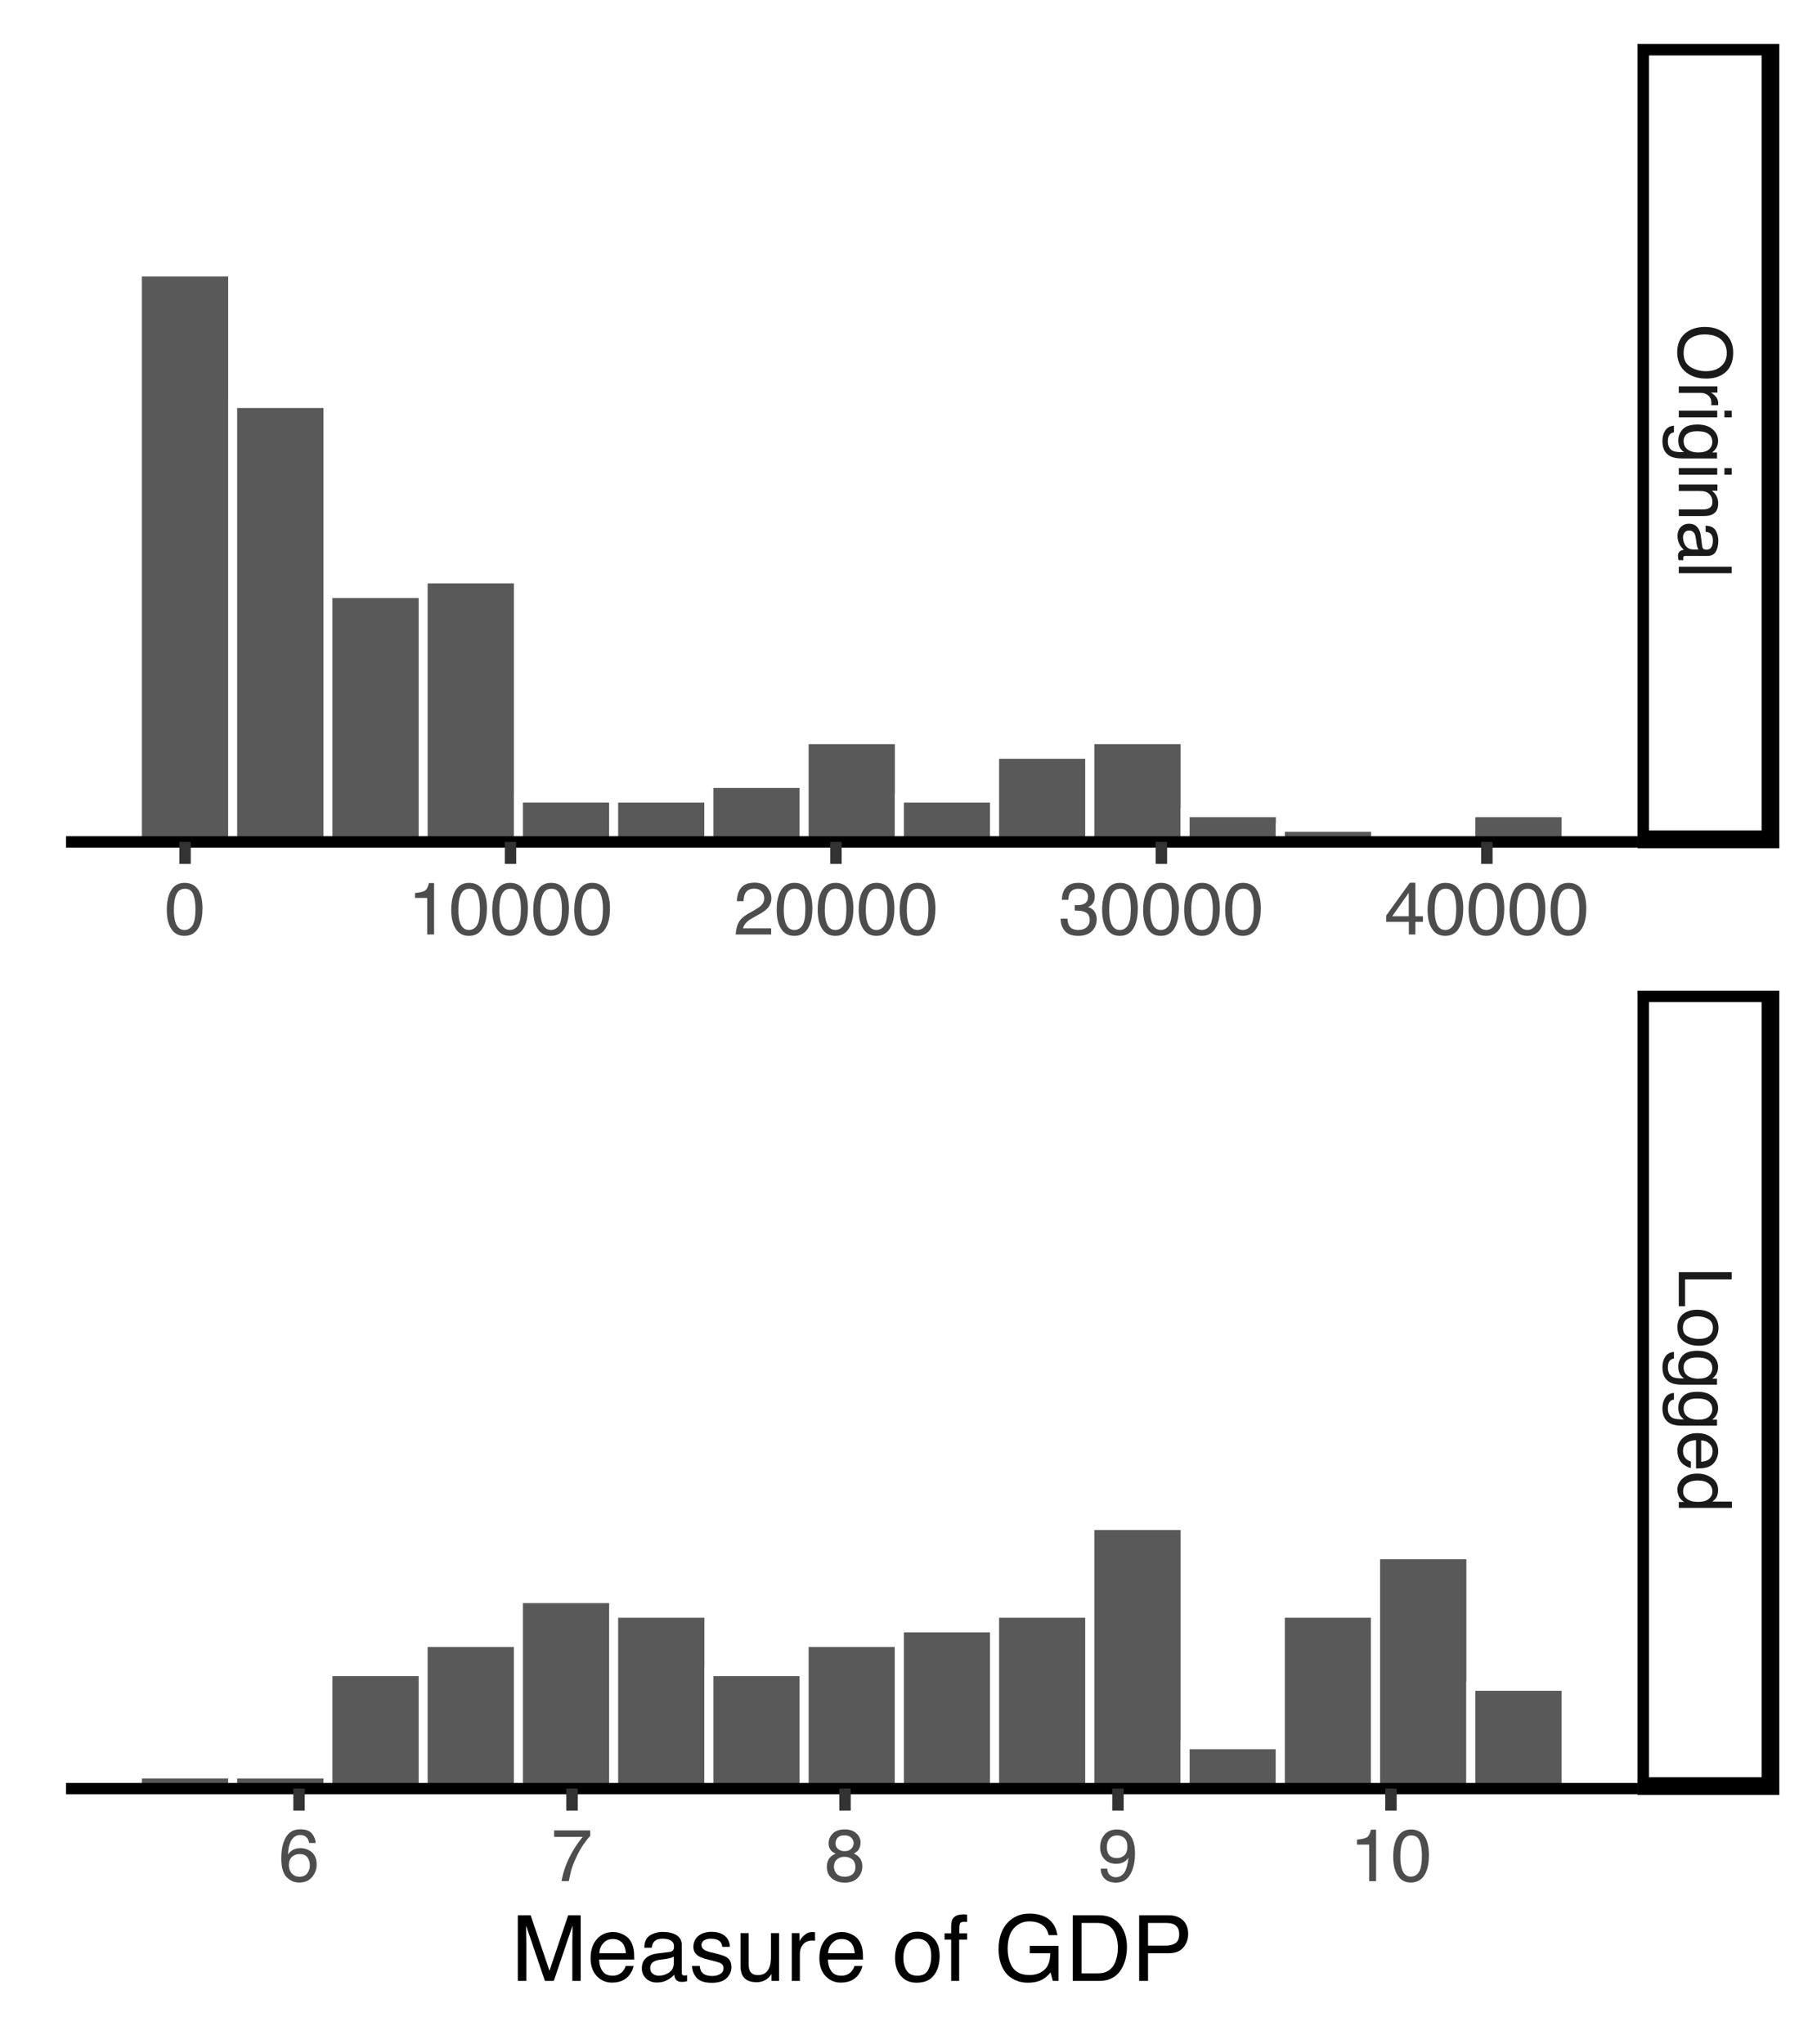 <?xml version="1.0" encoding="UTF-8"?>
<svg xmlns="http://www.w3.org/2000/svg" xmlns:xlink="http://www.w3.org/1999/xlink" width="288pt" height="324pt" viewBox="0 0 288 324" version="1.1">
<defs>
<g>
<symbol overflow="visible" id="glyph0-0">
<path style="stroke:none;" d="M 0 0.375 L 8.391 0.375 L 8.391 7.047 L 0 7.047 Z M 1.047 5.984 L 7.344 5.984 L 7.344 1.422 L 1.047 1.422 Z M 1.047 5.984 "/>
</symbol>
<symbol overflow="visible" id="glyph0-1">
<path style="stroke:none;" d="M 8.625 4.516 C 8.625 5.992 8.145 7.094 7.188 7.812 C 6.445 8.363 5.5 8.641 4.344 8.641 C 3.094 8.641 2.051 8.32 1.219 7.688 C 0.238 6.938 -0.25 5.867 -0.25 4.484 C -0.25 3.191 0.176 2.18 1.031 1.453 C 1.852 0.785 2.895 0.453 4.156 0.453 C 5.289 0.453 6.258 0.734 7.062 1.297 C 8.102 2.023 8.625 3.098 8.625 4.516 Z M 0.766 4.625 C 0.766 5.625 1.125 6.348 1.844 6.797 C 2.562 7.242 3.391 7.469 4.328 7.469 C 5.316 7.469 6.109 7.207 6.703 6.688 C 7.305 6.176 7.609 5.473 7.609 4.578 C 7.609 3.711 7.312 3.004 6.719 2.453 C 6.125 1.91 5.242 1.641 4.078 1.641 C 3.148 1.641 2.363 1.875 1.719 2.344 C 1.082 2.812 0.766 3.57 0.766 4.625 Z M 8.625 4.547 Z M 8.625 4.547 "/>
</symbol>
<symbol overflow="visible" id="glyph0-2">
<path style="stroke:none;" d="M 6.125 0.781 L 6.125 1.766 L 5.062 1.766 C 5.27 1.836 5.52 2.031 5.812 2.344 C 6.102 2.656 6.25 3.016 6.25 3.422 C 6.25 3.441 6.25 3.473 6.25 3.516 C 6.25 3.566 6.242 3.648 6.234 3.766 L 5.141 3.766 C 5.148 3.703 5.156 3.645 5.156 3.594 C 5.164 3.539 5.172 3.484 5.172 3.422 C 5.172 2.898 5.004 2.5 4.672 2.219 C 4.336 1.945 3.953 1.812 3.516 1.812 L 0 1.812 L 0 0.781 Z M 6.125 0.781 "/>
</symbol>
<symbol overflow="visible" id="glyph0-3">
<path style="stroke:none;" d="M 6.094 0.75 L 6.094 1.797 L 0 1.797 L 0 0.75 Z M 8.391 0.75 L 8.391 1.797 L 7.234 1.797 L 7.234 0.75 Z M 8.391 0.75 "/>
</symbol>
<symbol overflow="visible" id="glyph0-4">
<path style="stroke:none;" d="M 6.234 2.922 C 6.234 3.398 6.113 3.816 5.875 4.172 C 5.738 4.367 5.547 4.566 5.297 4.766 L 6.062 4.766 L 6.062 5.719 L 0.5 5.719 C -0.281 5.719 -0.895 5.602 -1.344 5.375 C -2.176 4.945 -2.594 4.141 -2.594 2.953 C -2.594 2.297 -2.441 1.738 -2.141 1.281 C -1.848 0.832 -1.391 0.582 -0.766 0.531 L -0.766 1.578 C -1.035 1.629 -1.242 1.727 -1.391 1.875 C -1.617 2.113 -1.734 2.484 -1.734 2.984 C -1.734 3.766 -1.457 4.281 -0.906 4.531 C -0.57 4.676 0.008 4.738 0.844 4.719 C 0.539 4.52 0.312 4.273 0.156 3.984 C 0 3.691 -0.078 3.305 -0.078 2.828 C -0.078 2.172 0.156 1.594 0.625 1.094 C 1.102 0.594 1.883 0.344 2.969 0.344 C 3.988 0.344 4.785 0.594 5.359 1.094 C 5.941 1.594 6.234 2.203 6.234 2.922 Z M 3.078 4.766 C 3.836 4.766 4.398 4.609 4.766 4.297 C 5.129 3.984 5.312 3.586 5.312 3.109 C 5.312 2.379 4.973 1.879 4.297 1.609 C 3.941 1.473 3.469 1.406 2.875 1.406 C 2.188 1.406 1.66 1.547 1.297 1.828 C 0.941 2.109 0.766 2.484 0.766 2.953 C 0.766 3.691 1.098 4.211 1.766 4.516 C 2.141 4.68 2.578 4.766 3.078 4.766 Z M 6.266 3.031 Z M 6.266 3.031 "/>
</symbol>
<symbol overflow="visible" id="glyph0-5">
<path style="stroke:none;" d="M 6.125 0.75 L 6.125 1.734 L 5.25 1.734 C 5.602 2.023 5.859 2.332 6.016 2.656 C 6.172 2.977 6.25 3.336 6.25 3.734 C 6.25 4.598 5.945 5.18 5.344 5.484 C 5.008 5.66 4.535 5.75 3.922 5.75 L 0 5.75 L 0 4.703 L 3.859 4.703 C 4.234 4.703 4.535 4.645 4.766 4.531 C 5.141 4.344 5.328 4.008 5.328 3.531 C 5.328 3.289 5.301 3.094 5.25 2.938 C 5.164 2.656 5 2.406 4.75 2.188 C 4.551 2.02 4.344 1.91 4.125 1.859 C 3.914 1.805 3.609 1.781 3.203 1.781 L 0 1.781 L 0 0.75 Z M 6.266 3.172 Z M 6.266 3.172 "/>
</symbol>
<symbol overflow="visible" id="glyph0-6">
<path style="stroke:none;" d="M 1.625 1.547 C 1.332 1.547 1.098 1.648 0.922 1.859 C 0.754 2.078 0.672 2.336 0.672 2.641 C 0.672 3.004 0.754 3.352 0.922 3.688 C 1.203 4.258 1.656 4.547 2.281 4.547 L 3.109 4.547 C 3.035 4.422 2.969 4.258 2.906 4.062 C 2.852 3.863 2.816 3.672 2.797 3.484 L 2.719 2.859 C 2.664 2.484 2.586 2.203 2.484 2.016 C 2.305 1.703 2.02 1.547 1.625 1.547 Z M 3.703 4.031 C 3.734 4.27 3.832 4.43 4 4.516 C 4.094 4.555 4.227 4.578 4.406 4.578 C 4.75 4.578 5 4.453 5.156 4.203 C 5.32 3.953 5.406 3.594 5.406 3.125 C 5.406 2.594 5.258 2.211 4.969 1.984 C 4.801 1.859 4.562 1.781 4.25 1.75 L 4.25 0.781 C 5.008 0.801 5.535 1.047 5.828 1.516 C 6.117 1.984 6.266 2.531 6.266 3.156 C 6.266 3.875 6.129 4.457 5.859 4.906 C 5.586 5.352 5.16 5.578 4.578 5.578 L 1.047 5.578 C 0.941 5.578 0.859 5.598 0.797 5.641 C 0.734 5.68 0.703 5.773 0.703 5.922 C 0.703 5.961 0.703 6.008 0.703 6.062 C 0.711 6.125 0.723 6.188 0.734 6.25 L -0.031 6.25 C -0.07 6.094 -0.098 5.973 -0.109 5.891 C -0.117 5.805 -0.125 5.691 -0.125 5.547 C -0.125 5.191 0 4.938 0.25 4.781 C 0.383 4.695 0.57 4.633 0.812 4.594 C 0.539 4.383 0.301 4.082 0.094 3.688 C -0.102 3.301 -0.203 2.875 -0.203 2.406 C -0.203 1.832 -0.031 1.363 0.312 1 C 0.656 0.645 1.086 0.469 1.609 0.469 C 2.172 0.469 2.609 0.645 2.922 1 C 3.234 1.352 3.426 1.816 3.5 2.391 Z M 6.266 3.188 Z M 6.266 3.188 "/>
</symbol>
<symbol overflow="visible" id="glyph0-7">
<path style="stroke:none;" d="M 8.391 0.781 L 8.391 1.812 L 0 1.812 L 0 0.781 Z M 8.391 0.781 "/>
</symbol>
<symbol overflow="visible" id="glyph0-8">
<path style="stroke:none;" d="M 8.391 0.891 L 8.391 2.031 L 1 2.031 L 1 6.281 L 0 6.281 L 0 0.891 Z M 8.391 0.891 "/>
</symbol>
<symbol overflow="visible" id="glyph0-9">
<path style="stroke:none;" d="M 0.656 3.188 C 0.656 3.863 0.914 4.328 1.438 4.578 C 1.957 4.836 2.531 4.969 3.156 4.969 C 3.727 4.969 4.191 4.875 4.547 4.688 C 5.117 4.395 5.406 3.895 5.406 3.188 C 5.406 2.562 5.16 2.102 4.672 1.812 C 4.191 1.531 3.613 1.391 2.938 1.391 C 2.289 1.391 1.75 1.531 1.312 1.812 C 0.875 2.102 0.656 2.562 0.656 3.188 Z M 6.297 3.219 C 6.297 4.008 6.031 4.676 5.5 5.219 C 4.977 5.77 4.207 6.047 3.188 6.047 C 2.195 6.047 1.379 5.801 0.734 5.312 C 0.098 4.832 -0.219 4.086 -0.219 3.078 C -0.219 2.242 0.062 1.578 0.625 1.078 C 1.195 0.586 1.961 0.344 2.922 0.344 C 3.953 0.344 4.77 0.602 5.375 1.125 C 5.988 1.645 6.297 2.344 6.297 3.219 Z M 6.266 3.188 Z M 6.266 3.188 "/>
</symbol>
<symbol overflow="visible" id="glyph0-10">
<path style="stroke:none;" d="M 6.25 3.297 C 6.25 3.734 6.145 4.156 5.938 4.562 C 5.738 4.969 5.477 5.281 5.156 5.5 C 4.852 5.707 4.492 5.844 4.078 5.906 C 3.797 5.969 3.348 6 2.734 6 L 2.734 1.516 C 2.109 1.535 1.609 1.68 1.234 1.953 C 0.859 2.223 0.672 2.648 0.672 3.234 C 0.672 3.766 0.848 4.191 1.203 4.516 C 1.41 4.691 1.648 4.82 1.922 4.906 L 1.922 5.922 C 1.691 5.891 1.438 5.797 1.156 5.641 C 0.883 5.492 0.66 5.328 0.484 5.141 C 0.18 4.828 -0.02 4.441 -0.125 3.984 C -0.188 3.734 -0.219 3.453 -0.219 3.141 C -0.219 2.379 0.055 1.734 0.609 1.203 C 1.172 0.672 1.945 0.406 2.938 0.406 C 3.926 0.406 4.723 0.672 5.328 1.203 C 5.941 1.742 6.25 2.441 6.25 3.297 Z M 3.547 4.938 C 3.992 4.895 4.352 4.801 4.625 4.656 C 5.113 4.375 5.359 3.898 5.359 3.234 C 5.359 2.766 5.188 2.367 4.844 2.047 C 4.508 1.734 4.078 1.566 3.547 1.547 Z M 6.266 3.203 Z M 6.266 3.203 "/>
</symbol>
<symbol overflow="visible" id="glyph0-11">
<path style="stroke:none;" d="M 2.984 1.406 C 2.328 1.406 1.781 1.539 1.344 1.812 C 0.906 2.094 0.688 2.539 0.688 3.156 C 0.688 3.633 0.891 4.023 1.297 4.328 C 1.703 4.641 2.289 4.797 3.062 4.797 C 3.832 4.797 4.398 4.633 4.766 4.312 C 5.141 4 5.328 3.613 5.328 3.156 C 5.328 2.633 5.129 2.211 4.734 1.891 C 4.336 1.566 3.754 1.406 2.984 1.406 Z M 6.234 2.953 C 6.234 3.422 6.133 3.812 5.938 4.125 C 5.82 4.312 5.617 4.52 5.328 4.75 L 8.422 4.75 L 8.422 5.75 L 0 5.75 L 0 4.812 L 0.844 4.812 C 0.469 4.57 0.195 4.285 0.031 3.953 C -0.133 3.629 -0.219 3.258 -0.219 2.844 C -0.219 2.156 0.066 1.562 0.641 1.062 C 1.211 0.562 1.977 0.312 2.938 0.312 C 3.82 0.312 4.594 0.539 5.25 1 C 5.906 1.457 6.234 2.109 6.234 2.953 Z M 6.234 2.953 "/>
</symbol>
<symbol overflow="visible" id="glyph1-0">
<path style="stroke:none;" d="M 0.375 0 L 0.375 -8.391 L 7.047 -8.391 L 7.047 0 Z M 5.984 -1.047 L 5.984 -7.344 L 1.422 -7.344 L 1.422 -1.047 Z M 5.984 -1.047 "/>
</symbol>
<symbol overflow="visible" id="glyph1-1">
<path style="stroke:none;" d="M 3.422 -8.219 C 4.336 -8.219 4.973 -7.977 5.328 -7.5 C 5.691 -7.031 5.875 -6.547 5.875 -6.047 L 4.859 -6.047 C 4.797 -6.367 4.695 -6.617 4.562 -6.797 C 4.312 -7.141 3.938 -7.312 3.438 -7.312 C 2.863 -7.312 2.406 -7.047 2.062 -6.516 C 1.727 -5.984 1.539 -5.223 1.5 -4.234 C 1.738 -4.578 2.035 -4.836 2.391 -5.016 C 2.723 -5.16 3.086 -5.234 3.484 -5.234 C 4.172 -5.234 4.77 -5.016 5.281 -4.578 C 5.789 -4.141 6.047 -3.488 6.047 -2.625 C 6.047 -1.883 5.801 -1.223 5.312 -0.641 C 4.832 -0.066 4.145 0.219 3.25 0.219 C 2.488 0.219 1.828 -0.07 1.266 -0.656 C 0.711 -1.238 0.438 -2.219 0.438 -3.594 C 0.438 -4.613 0.562 -5.477 0.812 -6.188 C 1.289 -7.539 2.16 -8.219 3.422 -8.219 Z M 3.344 -0.703 C 3.883 -0.703 4.289 -0.883 4.562 -1.25 C 4.832 -1.613 4.969 -2.039 4.969 -2.531 C 4.969 -2.957 4.848 -3.359 4.609 -3.734 C 4.367 -4.109 3.93 -4.297 3.297 -4.297 C 2.859 -4.297 2.473 -4.148 2.141 -3.859 C 1.805 -3.566 1.641 -3.125 1.641 -2.531 C 1.641 -2.02 1.789 -1.586 2.094 -1.234 C 2.395 -0.879 2.812 -0.703 3.344 -0.703 Z M 3.344 -0.703 "/>
</symbol>
<symbol overflow="visible" id="glyph1-2">
<path style="stroke:none;" d="M 6.125 -8.047 L 6.125 -7.156 C 5.852 -6.895 5.5 -6.445 5.062 -5.812 C 4.633 -5.188 4.254 -4.504 3.922 -3.766 C 3.586 -3.055 3.332 -2.41 3.156 -1.828 C 3.051 -1.441 2.91 -0.832 2.734 0 L 1.594 0 C 1.852 -1.562 2.426 -3.113 3.312 -4.656 C 3.832 -5.562 4.379 -6.348 4.953 -7.016 L 0.422 -7.016 L 0.422 -8.047 Z M 6.125 -8.047 "/>
</symbol>
<symbol overflow="visible" id="glyph1-3">
<path style="stroke:none;" d="M 3.188 -4.75 C 3.633 -4.75 3.984 -4.875 4.234 -5.125 C 4.492 -5.383 4.625 -5.691 4.625 -6.047 C 4.625 -6.348 4.5 -6.625 4.25 -6.875 C 4.008 -7.133 3.645 -7.266 3.156 -7.266 C 2.656 -7.266 2.297 -7.133 2.078 -6.875 C 1.859 -6.625 1.75 -6.328 1.75 -5.984 C 1.75 -5.598 1.891 -5.297 2.172 -5.078 C 2.453 -4.859 2.789 -4.75 3.188 -4.75 Z M 3.25 -0.703 C 3.719 -0.703 4.109 -0.828 4.422 -1.078 C 4.742 -1.336 4.906 -1.723 4.906 -2.234 C 4.906 -2.766 4.742 -3.164 4.422 -3.438 C 4.098 -3.719 3.68 -3.859 3.172 -3.859 C 2.68 -3.859 2.281 -3.719 1.969 -3.438 C 1.656 -3.156 1.5 -2.77 1.5 -2.281 C 1.5 -1.852 1.641 -1.484 1.922 -1.172 C 2.211 -0.859 2.656 -0.703 3.25 -0.703 Z M 1.781 -4.359 C 1.5 -4.484 1.273 -4.625 1.109 -4.781 C 0.805 -5.094 0.656 -5.492 0.656 -5.984 C 0.656 -6.586 0.875 -7.109 1.312 -7.547 C 1.758 -7.984 2.391 -8.203 3.203 -8.203 C 3.992 -8.203 4.609 -7.992 5.047 -7.578 C 5.492 -7.172 5.719 -6.691 5.719 -6.141 C 5.719 -5.629 5.586 -5.211 5.328 -4.891 C 5.18 -4.711 4.957 -4.539 4.656 -4.375 C 5 -4.219 5.266 -4.035 5.453 -3.828 C 5.816 -3.453 6 -2.957 6 -2.344 C 6 -1.625 5.754 -1.016 5.266 -0.516 C 4.785 -0.016 4.102 0.234 3.219 0.234 C 2.426 0.234 1.754 0.02 1.203 -0.406 C 0.648 -0.844 0.375 -1.473 0.375 -2.297 C 0.375 -2.773 0.488 -3.191 0.719 -3.547 C 0.957 -3.898 1.312 -4.172 1.781 -4.359 Z M 1.781 -4.359 "/>
</symbol>
<symbol overflow="visible" id="glyph1-4">
<path style="stroke:none;" d="M 1.547 -1.984 C 1.578 -1.41 1.801 -1.016 2.219 -0.797 C 2.426 -0.68 2.66 -0.625 2.922 -0.625 C 3.41 -0.625 3.828 -0.828 4.172 -1.234 C 4.523 -1.648 4.773 -2.484 4.922 -3.734 C 4.691 -3.367 4.406 -3.113 4.062 -2.969 C 3.727 -2.82 3.367 -2.75 2.984 -2.75 C 2.191 -2.75 1.566 -2.992 1.109 -3.484 C 0.648 -3.984 0.422 -4.617 0.422 -5.391 C 0.422 -6.129 0.645 -6.781 1.094 -7.344 C 1.551 -7.906 2.223 -8.188 3.109 -8.188 C 4.297 -8.188 5.117 -7.648 5.578 -6.578 C 5.828 -5.992 5.953 -5.254 5.953 -4.359 C 5.953 -3.359 5.801 -2.473 5.5 -1.703 C 5 -0.41 4.148 0.234 2.953 0.234 C 2.16 0.234 1.555 0.023 1.141 -0.391 C 0.723 -0.816 0.516 -1.348 0.516 -1.984 Z M 3.109 -3.656 C 3.516 -3.656 3.883 -3.789 4.219 -4.062 C 4.562 -4.332 4.734 -4.801 4.734 -5.469 C 4.734 -6.07 4.582 -6.52 4.281 -6.812 C 3.977 -7.102 3.594 -7.25 3.125 -7.25 C 2.625 -7.25 2.223 -7.082 1.922 -6.75 C 1.629 -6.414 1.484 -5.969 1.484 -5.406 C 1.484 -4.863 1.613 -4.438 1.875 -4.125 C 2.133 -3.812 2.547 -3.656 3.109 -3.656 Z M 3.109 -3.656 "/>
</symbol>
<symbol overflow="visible" id="glyph1-5">
<path style="stroke:none;" d="M 1.125 -5.797 L 1.125 -6.578 C 1.863 -6.648 2.379 -6.77 2.672 -6.938 C 2.961 -7.113 3.18 -7.52 3.328 -8.156 L 4.141 -8.156 L 4.141 0 L 3.047 0 L 3.047 -5.797 Z M 1.125 -5.797 "/>
</symbol>
<symbol overflow="visible" id="glyph1-6">
<path style="stroke:none;" d="M 3.172 -8.188 C 4.223 -8.188 4.988 -7.75 5.469 -6.875 C 5.832 -6.195 6.016 -5.273 6.016 -4.109 C 6.016 -2.992 5.848 -2.07 5.516 -1.344 C 5.035 -0.301 4.25 0.219 3.156 0.219 C 2.176 0.219 1.445 -0.207 0.969 -1.062 C 0.562 -1.77 0.359 -2.723 0.359 -3.922 C 0.359 -4.848 0.477 -5.645 0.719 -6.312 C 1.176 -7.562 1.992 -8.188 3.172 -8.188 Z M 3.156 -0.719 C 3.688 -0.719 4.109 -0.953 4.422 -1.422 C 4.742 -1.891 4.906 -2.77 4.906 -4.062 C 4.906 -4.988 4.789 -5.75 4.562 -6.344 C 4.332 -6.945 3.891 -7.25 3.234 -7.25 C 2.617 -7.25 2.172 -6.961 1.891 -6.391 C 1.617 -5.828 1.484 -4.992 1.484 -3.891 C 1.484 -3.055 1.57 -2.383 1.75 -1.875 C 2.02 -1.102 2.488 -0.719 3.156 -0.719 Z M 3.156 -0.719 "/>
</symbol>
<symbol overflow="visible" id="glyph1-7">
<path style="stroke:none;" d="M 0.359 0 C 0.398 -0.707 0.547 -1.32 0.797 -1.844 C 1.055 -2.363 1.551 -2.836 2.281 -3.266 L 3.391 -3.891 C 3.879 -4.18 4.223 -4.426 4.422 -4.625 C 4.734 -4.945 4.891 -5.312 4.891 -5.719 C 4.891 -6.188 4.742 -6.562 4.453 -6.844 C 4.172 -7.125 3.789 -7.266 3.312 -7.266 C 2.602 -7.266 2.113 -7 1.844 -6.469 C 1.707 -6.188 1.629 -5.789 1.609 -5.281 L 0.562 -5.281 C 0.57 -5.988 0.703 -6.566 0.953 -7.016 C 1.398 -7.816 2.188 -8.219 3.312 -8.219 C 4.25 -8.219 4.93 -7.961 5.359 -7.453 C 5.797 -6.941 6.016 -6.379 6.016 -5.766 C 6.016 -5.109 5.785 -4.547 5.328 -4.078 C 5.066 -3.805 4.586 -3.477 3.891 -3.094 L 3.109 -2.656 C 2.734 -2.457 2.441 -2.266 2.234 -2.078 C 1.848 -1.742 1.609 -1.375 1.516 -0.969 L 5.984 -0.969 L 5.984 0 Z M 0.359 0 "/>
</symbol>
<symbol overflow="visible" id="glyph1-8">
<path style="stroke:none;" d="M 3.047 0.219 C 2.078 0.219 1.375 -0.047 0.938 -0.578 C 0.5 -1.109 0.281 -1.754 0.281 -2.516 L 1.359 -2.516 C 1.398 -1.984 1.5 -1.598 1.656 -1.359 C 1.914 -0.93 2.395 -0.719 3.094 -0.719 C 3.633 -0.719 4.066 -0.859 4.391 -1.141 C 4.723 -1.43 4.891 -1.805 4.891 -2.266 C 4.891 -2.828 4.719 -3.219 4.375 -3.438 C 4.031 -3.664 3.551 -3.781 2.938 -3.781 C 2.863 -3.781 2.789 -3.781 2.719 -3.781 C 2.656 -3.781 2.586 -3.781 2.516 -3.781 L 2.516 -4.688 C 2.617 -4.676 2.707 -4.664 2.781 -4.656 C 2.852 -4.656 2.93 -4.656 3.016 -4.656 C 3.398 -4.656 3.719 -4.719 3.969 -4.844 C 4.406 -5.051 4.625 -5.43 4.625 -5.984 C 4.625 -6.391 4.477 -6.703 4.188 -6.922 C 3.895 -7.141 3.555 -7.25 3.172 -7.25 C 2.484 -7.25 2.008 -7.023 1.75 -6.578 C 1.602 -6.316 1.52 -5.957 1.5 -5.5 L 0.484 -5.5 C 0.484 -6.102 0.602 -6.617 0.844 -7.047 C 1.27 -7.805 2.008 -8.188 3.062 -8.188 C 3.895 -8.188 4.539 -8 5 -7.625 C 5.457 -7.258 5.688 -6.723 5.688 -6.016 C 5.688 -5.516 5.551 -5.109 5.281 -4.797 C 5.113 -4.609 4.895 -4.457 4.625 -4.344 C 5.062 -4.227 5.398 -4 5.641 -3.656 C 5.879 -3.32 6 -2.91 6 -2.422 C 6 -1.641 5.738 -1.004 5.219 -0.516 C 4.707 -0.023 3.984 0.219 3.047 0.219 Z M 3.047 0.219 "/>
</symbol>
<symbol overflow="visible" id="glyph1-9">
<path style="stroke:none;" d="M 3.875 -2.891 L 3.875 -6.609 L 1.25 -2.891 Z M 3.891 0 L 3.891 -2 L 0.297 -2 L 0.297 -3 L 4.047 -8.203 L 4.922 -8.203 L 4.922 -2.891 L 6.125 -2.891 L 6.125 -2 L 4.922 -2 L 4.922 0 Z M 3.891 0 "/>
</symbol>
<symbol overflow="visible" id="glyph2-0">
<path style="stroke:none;" d="M 0.469 0 L 0.469 -10.406 L 8.719 -10.406 L 8.719 0 Z M 7.422 -1.297 L 7.422 -9.094 L 1.766 -9.094 L 1.766 -1.297 Z M 7.422 -1.297 "/>
</symbol>
<symbol overflow="visible" id="glyph2-1">
<path style="stroke:none;" d="M 1.062 -10.406 L 3.094 -10.406 L 6.078 -1.609 L 9.047 -10.406 L 11.031 -10.406 L 11.031 0 L 9.703 0 L 9.703 -6.141 C 9.703 -6.348 9.707 -6.695 9.719 -7.188 C 9.727 -7.688 9.734 -8.211 9.734 -8.766 L 6.766 0 L 5.359 0 L 2.375 -8.766 L 2.375 -8.453 C 2.375 -8.203 2.379 -7.812 2.391 -7.281 C 2.41 -6.758 2.422 -6.379 2.422 -6.141 L 2.422 0 L 1.062 0 Z M 1.062 -10.406 "/>
</symbol>
<symbol overflow="visible" id="glyph2-2">
<path style="stroke:none;" d="M 4.094 -7.75 C 4.633 -7.75 5.156 -7.625 5.656 -7.375 C 6.164 -7.125 6.551 -6.797 6.812 -6.391 C 7.062 -6.004 7.234 -5.562 7.328 -5.062 C 7.398 -4.707 7.438 -4.148 7.438 -3.391 L 1.875 -3.391 C 1.895 -2.617 2.078 -2 2.422 -1.531 C 2.766 -1.062 3.289 -0.828 4 -0.828 C 4.664 -0.828 5.195 -1.051 5.594 -1.5 C 5.82 -1.75 5.984 -2.039 6.078 -2.375 L 7.328 -2.375 C 7.297 -2.102 7.188 -1.797 7 -1.453 C 6.812 -1.109 6.602 -0.828 6.375 -0.609 C 5.988 -0.234 5.508 0.02 4.938 0.156 C 4.625 0.227 4.273 0.266 3.891 0.266 C 2.953 0.266 2.156 -0.078 1.5 -0.766 C 0.844 -1.453 0.516 -2.41 0.516 -3.641 C 0.516 -4.859 0.844 -5.848 1.5 -6.609 C 2.164 -7.367 3.031 -7.75 4.094 -7.75 Z M 6.125 -4.391 C 6.07 -4.941 5.953 -5.383 5.766 -5.719 C 5.41 -6.332 4.828 -6.641 4.016 -6.641 C 3.43 -6.641 2.941 -6.426 2.547 -6 C 2.148 -5.582 1.938 -5.047 1.906 -4.391 Z M 3.969 -7.766 Z M 3.969 -7.766 "/>
</symbol>
<symbol overflow="visible" id="glyph2-3">
<path style="stroke:none;" d="M 1.906 -2.016 C 1.906 -1.648 2.039 -1.359 2.312 -1.141 C 2.582 -0.93 2.898 -0.828 3.266 -0.828 C 3.711 -0.828 4.148 -0.93 4.578 -1.141 C 5.285 -1.484 5.641 -2.047 5.641 -2.828 L 5.641 -3.859 C 5.484 -3.754 5.281 -3.672 5.031 -3.609 C 4.789 -3.547 4.551 -3.5 4.312 -3.469 L 3.547 -3.375 C 3.078 -3.312 2.727 -3.211 2.5 -3.078 C 2.102 -2.859 1.906 -2.504 1.906 -2.016 Z M 5 -4.594 C 5.289 -4.633 5.488 -4.758 5.594 -4.969 C 5.645 -5.082 5.672 -5.242 5.672 -5.453 C 5.672 -5.891 5.516 -6.203 5.203 -6.391 C 4.898 -6.586 4.457 -6.688 3.875 -6.688 C 3.207 -6.688 2.738 -6.508 2.469 -6.156 C 2.312 -5.957 2.207 -5.66 2.156 -5.266 L 0.969 -5.266 C 0.988 -6.203 1.289 -6.852 1.875 -7.219 C 2.457 -7.582 3.133 -7.766 3.906 -7.766 C 4.801 -7.766 5.523 -7.594 6.078 -7.25 C 6.629 -6.914 6.906 -6.391 6.906 -5.672 L 6.906 -1.297 C 6.906 -1.172 6.93 -1.066 6.984 -0.984 C 7.047 -0.898 7.16 -0.859 7.328 -0.859 C 7.391 -0.859 7.453 -0.863 7.516 -0.875 C 7.586 -0.883 7.664 -0.895 7.75 -0.906 L 7.75 0.031 C 7.551 0.094 7.398 0.129 7.297 0.141 C 7.191 0.148 7.051 0.156 6.875 0.156 C 6.438 0.156 6.117 0.004 5.922 -0.297 C 5.816 -0.461 5.742 -0.695 5.703 -1 C 5.441 -0.664 5.066 -0.375 4.578 -0.125 C 4.098 0.125 3.562 0.25 2.969 0.25 C 2.27 0.25 1.695 0.035 1.25 -0.391 C 0.801 -0.816 0.578 -1.348 0.578 -1.984 C 0.578 -2.691 0.797 -3.238 1.234 -3.625 C 1.672 -4.008 2.25 -4.25 2.969 -4.344 Z M 3.938 -7.766 Z M 3.938 -7.766 "/>
</symbol>
<symbol overflow="visible" id="glyph2-4">
<path style="stroke:none;" d="M 1.688 -2.375 C 1.727 -1.945 1.836 -1.625 2.016 -1.406 C 2.336 -0.988 2.895 -0.781 3.688 -0.781 C 4.156 -0.781 4.566 -0.883 4.922 -1.094 C 5.285 -1.301 5.469 -1.617 5.469 -2.047 C 5.469 -2.367 5.32 -2.617 5.031 -2.797 C 4.852 -2.898 4.488 -3.02 3.938 -3.156 L 2.938 -3.406 C 2.289 -3.562 1.812 -3.738 1.5 -3.938 C 0.957 -4.281 0.688 -4.758 0.688 -5.375 C 0.688 -6.094 0.941 -6.672 1.453 -7.109 C 1.973 -7.555 2.672 -7.781 3.547 -7.781 C 4.68 -7.781 5.504 -7.445 6.016 -6.781 C 6.328 -6.352 6.477 -5.895 6.469 -5.406 L 5.266 -5.406 C 5.242 -5.688 5.145 -5.945 4.969 -6.188 C 4.676 -6.52 4.164 -6.688 3.438 -6.688 C 2.957 -6.688 2.594 -6.594 2.344 -6.406 C 2.094 -6.227 1.969 -5.988 1.969 -5.688 C 1.969 -5.352 2.133 -5.086 2.469 -4.891 C 2.656 -4.773 2.93 -4.672 3.297 -4.578 L 4.141 -4.375 C 5.055 -4.156 5.672 -3.941 5.984 -3.734 C 6.473 -3.41 6.719 -2.895 6.719 -2.188 C 6.719 -1.52 6.461 -0.938 5.953 -0.438 C 5.441 0.051 4.664 0.297 3.625 0.297 C 2.488 0.297 1.688 0.039 1.219 -0.469 C 0.75 -0.988 0.5 -1.625 0.469 -2.375 Z M 3.578 -7.766 Z M 3.578 -7.766 "/>
</symbol>
<symbol overflow="visible" id="glyph2-5">
<path style="stroke:none;" d="M 2.203 -7.578 L 2.203 -2.547 C 2.203 -2.16 2.266 -1.844 2.391 -1.594 C 2.617 -1.145 3.039 -0.922 3.656 -0.922 C 4.539 -0.922 5.145 -1.316 5.469 -2.109 C 5.645 -2.535 5.734 -3.117 5.734 -3.859 L 5.734 -7.578 L 7.016 -7.578 L 7.016 0 L 5.812 0 L 5.812 -1.125 C 5.656 -0.832 5.453 -0.586 5.203 -0.391 C 4.711 0.004 4.125 0.203 3.438 0.203 C 2.352 0.203 1.613 -0.156 1.219 -0.875 C 1.008 -1.258 0.906 -1.773 0.906 -2.422 L 0.906 -7.578 Z M 3.953 -7.766 Z M 3.953 -7.766 "/>
</symbol>
<symbol overflow="visible" id="glyph2-6">
<path style="stroke:none;" d="M 0.969 -7.578 L 2.188 -7.578 L 2.188 -6.266 C 2.281 -6.523 2.52 -6.836 2.906 -7.203 C 3.289 -7.566 3.738 -7.75 4.25 -7.75 C 4.27 -7.75 4.305 -7.742 4.359 -7.734 C 4.422 -7.734 4.52 -7.727 4.656 -7.719 L 4.656 -6.375 C 4.582 -6.383 4.516 -6.391 4.453 -6.391 C 4.391 -6.398 4.316 -6.406 4.234 -6.406 C 3.598 -6.406 3.109 -6.195 2.766 -5.781 C 2.422 -5.375 2.25 -4.898 2.25 -4.359 L 2.25 0 L 0.969 0 Z M 0.969 -7.578 "/>
</symbol>
<symbol overflow="visible" id="glyph2-7">
<path style="stroke:none;" d=""/>
</symbol>
<symbol overflow="visible" id="glyph2-8">
<path style="stroke:none;" d="M 3.938 -0.828 C 4.789 -0.828 5.375 -1.145 5.688 -1.781 C 6 -2.414 6.156 -3.129 6.156 -3.922 C 6.156 -4.629 6.039 -5.203 5.812 -5.641 C 5.457 -6.336 4.836 -6.688 3.953 -6.688 C 3.18 -6.688 2.617 -6.391 2.266 -5.797 C 1.91 -5.203 1.734 -4.484 1.734 -3.641 C 1.734 -2.836 1.91 -2.164 2.266 -1.625 C 2.617 -1.094 3.176 -0.828 3.938 -0.828 Z M 4 -7.797 C 4.969 -7.797 5.789 -7.469 6.469 -6.812 C 7.145 -6.164 7.484 -5.211 7.484 -3.953 C 7.484 -2.723 7.188 -1.707 6.594 -0.906 C 6 -0.113 5.078 0.281 3.828 0.281 C 2.785 0.281 1.957 -0.07 1.344 -0.781 C 0.727 -1.488 0.422 -2.438 0.422 -3.625 C 0.422 -4.895 0.742 -5.906 1.391 -6.656 C 2.035 -7.414 2.906 -7.797 4 -7.797 Z M 3.953 -7.766 Z M 3.953 -7.766 "/>
</symbol>
<symbol overflow="visible" id="glyph2-9">
<path style="stroke:none;" d="M 1.25 -8.734 C 1.27 -9.266 1.363 -9.648 1.531 -9.891 C 1.82 -10.328 2.395 -10.547 3.25 -10.547 C 3.332 -10.547 3.414 -10.539 3.5 -10.531 C 3.582 -10.531 3.676 -10.523 3.781 -10.516 L 3.781 -9.359 C 3.656 -9.367 3.562 -9.375 3.5 -9.375 C 3.438 -9.375 3.379 -9.375 3.328 -9.375 C 2.941 -9.375 2.711 -9.273 2.641 -9.078 C 2.566 -8.879 2.531 -8.367 2.531 -7.547 L 3.781 -7.547 L 3.781 -6.547 L 2.516 -6.547 L 2.516 0 L 1.25 0 L 1.25 -6.547 L 0.203 -6.547 L 0.203 -7.547 L 1.25 -7.547 Z M 1.25 -8.734 "/>
</symbol>
<symbol overflow="visible" id="glyph2-10">
<path style="stroke:none;" d="M 5.594 -10.672 C 6.57 -10.672 7.422 -10.484 8.141 -10.109 C 9.172 -9.566 9.801 -8.613 10.031 -7.25 L 8.641 -7.25 C 8.473 -8.008 8.117 -8.562 7.578 -8.906 C 7.047 -9.258 6.375 -9.438 5.562 -9.438 C 4.602 -9.438 3.789 -9.07 3.125 -8.344 C 2.469 -7.625 2.141 -6.551 2.141 -5.125 C 2.141 -3.883 2.41 -2.875 2.953 -2.094 C 3.504 -1.32 4.391 -0.938 5.609 -0.938 C 6.555 -0.938 7.336 -1.207 7.953 -1.75 C 8.566 -2.289 8.879 -3.172 8.891 -4.391 L 5.641 -4.391 L 5.641 -5.562 L 10.203 -5.562 L 10.203 0 L 9.297 0 L 8.953 -1.344 C 8.473 -0.812 8.051 -0.445 7.688 -0.25 C 7.07 0.102 6.285 0.281 5.328 0.281 C 4.098 0.281 3.039 -0.117 2.156 -0.922 C 1.188 -1.922 0.703 -3.297 0.703 -5.047 C 0.703 -6.785 1.172 -8.172 2.109 -9.203 C 3.016 -10.18 4.176 -10.672 5.594 -10.672 Z M 5.359 -10.688 Z M 5.359 -10.688 "/>
</symbol>
<symbol overflow="visible" id="glyph2-11">
<path style="stroke:none;" d="M 5.094 -1.203 C 5.57 -1.203 5.961 -1.254 6.266 -1.359 C 6.816 -1.535 7.27 -1.891 7.625 -2.422 C 7.895 -2.836 8.094 -3.375 8.219 -4.031 C 8.289 -4.414 8.328 -4.781 8.328 -5.125 C 8.328 -6.406 8.07 -7.398 7.562 -8.109 C 7.051 -8.828 6.223 -9.188 5.078 -9.188 L 2.578 -9.188 L 2.578 -1.203 Z M 1.172 -10.406 L 5.375 -10.406 C 6.812 -10.406 7.922 -9.895 8.703 -8.875 C 9.41 -7.957 9.766 -6.785 9.766 -5.359 C 9.766 -4.254 9.555 -3.254 9.141 -2.359 C 8.41 -0.785 7.148 0 5.359 0 L 1.172 0 Z M 1.172 -10.406 "/>
</symbol>
<symbol overflow="visible" id="glyph2-12">
<path style="stroke:none;" d="M 1.234 -10.406 L 5.922 -10.406 C 6.848 -10.406 7.594 -10.145 8.156 -9.625 C 8.719 -9.102 9 -8.367 9 -7.422 C 9 -6.609 8.742 -5.898 8.234 -5.297 C 7.734 -4.691 6.961 -4.391 5.922 -4.391 L 2.641 -4.391 L 2.641 0 L 1.234 0 Z M 7.578 -7.406 C 7.578 -8.176 7.297 -8.695 6.734 -8.969 C 6.422 -9.113 5.992 -9.188 5.453 -9.188 L 2.641 -9.188 L 2.641 -5.594 L 5.453 -5.594 C 6.086 -5.594 6.598 -5.723 6.984 -5.984 C 7.379 -6.254 7.578 -6.727 7.578 -7.406 Z M 7.578 -7.406 "/>
</symbol>
</g>
<clipPath id="clip1">
  <path d="M 10.461 6.973 L 260 6.973 L 260 134 L 10.461 134 Z M 10.461 6.973 "/>
</clipPath>
<clipPath id="clip2">
  <path d="M 21 42 L 38 42 L 38 134.434 L 21 134.434 Z M 21 42 "/>
</clipPath>
<clipPath id="clip3">
  <path d="M 36 63 L 53 63 L 53 134.434 L 36 134.434 Z M 36 63 "/>
</clipPath>
<clipPath id="clip4">
  <path d="M 51 93 L 68 93 L 68 134.434 L 51 134.434 Z M 51 93 "/>
</clipPath>
<clipPath id="clip5">
  <path d="M 66 91 L 83 91 L 83 134.434 L 66 134.434 Z M 66 91 "/>
</clipPath>
<clipPath id="clip6">
  <path d="M 81 125 L 98 125 L 98 134.434 L 81 134.434 Z M 81 125 "/>
</clipPath>
<clipPath id="clip7">
  <path d="M 96 125 L 114 125 L 114 134.434 L 96 134.434 Z M 96 125 "/>
</clipPath>
<clipPath id="clip8">
  <path d="M 111 123 L 129 123 L 129 134.434 L 111 134.434 Z M 111 123 "/>
</clipPath>
<clipPath id="clip9">
  <path d="M 126 116 L 144 116 L 144 134.434 L 126 134.434 Z M 126 116 "/>
</clipPath>
<clipPath id="clip10">
  <path d="M 141 125 L 159 125 L 159 134.434 L 141 134.434 Z M 141 125 "/>
</clipPath>
<clipPath id="clip11">
  <path d="M 156 118 L 174 118 L 174 134.434 L 156 134.434 Z M 156 118 "/>
</clipPath>
<clipPath id="clip12">
  <path d="M 172 116 L 189 116 L 189 134.434 L 172 134.434 Z M 172 116 "/>
</clipPath>
<clipPath id="clip13">
  <path d="M 187 128 L 204 128 L 204 134.434 L 187 134.434 Z M 187 128 "/>
</clipPath>
<clipPath id="clip14">
  <path d="M 202 130 L 219 130 L 219 134.434 L 202 134.434 Z M 202 130 "/>
</clipPath>
<clipPath id="clip15">
  <path d="M 217 132 L 234 132 L 234 134.434 L 217 134.434 Z M 217 132 "/>
</clipPath>
<clipPath id="clip16">
  <path d="M 232 128 L 249 128 L 249 134.434 L 232 134.434 Z M 232 128 "/>
</clipPath>
<clipPath id="clip17">
  <path d="M 10.461 157.004 L 260 157.004 L 260 284 L 10.461 284 Z M 10.461 157.004 "/>
</clipPath>
<clipPath id="clip18">
  <path d="M 21 280 L 38 280 L 38 284.465 L 21 284.465 Z M 21 280 "/>
</clipPath>
<clipPath id="clip19">
  <path d="M 36 280 L 53 280 L 53 284.465 L 36 284.465 Z M 36 280 "/>
</clipPath>
<clipPath id="clip20">
  <path d="M 51 264 L 68 264 L 68 284.465 L 51 284.465 Z M 51 264 "/>
</clipPath>
<clipPath id="clip21">
  <path d="M 66 259 L 83 259 L 83 284.465 L 66 284.465 Z M 66 259 "/>
</clipPath>
<clipPath id="clip22">
  <path d="M 81 252 L 98 252 L 98 284.465 L 81 284.465 Z M 81 252 "/>
</clipPath>
<clipPath id="clip23">
  <path d="M 96 254 L 114 254 L 114 284.465 L 96 284.465 Z M 96 254 "/>
</clipPath>
<clipPath id="clip24">
  <path d="M 111 264 L 129 264 L 129 284.465 L 111 284.465 Z M 111 264 "/>
</clipPath>
<clipPath id="clip25">
  <path d="M 126 259 L 144 259 L 144 284.465 L 126 284.465 Z M 126 259 "/>
</clipPath>
<clipPath id="clip26">
  <path d="M 141 257 L 159 257 L 159 284.465 L 141 284.465 Z M 141 257 "/>
</clipPath>
<clipPath id="clip27">
  <path d="M 156 254 L 174 254 L 174 284.465 L 156 284.465 Z M 156 254 "/>
</clipPath>
<clipPath id="clip28">
  <path d="M 172 241 L 189 241 L 189 284.465 L 172 284.465 Z M 172 241 "/>
</clipPath>
<clipPath id="clip29">
  <path d="M 187 275 L 204 275 L 204 284.465 L 187 284.465 Z M 187 275 "/>
</clipPath>
<clipPath id="clip30">
  <path d="M 202 254 L 219 254 L 219 284.465 L 202 284.465 Z M 202 254 "/>
</clipPath>
<clipPath id="clip31">
  <path d="M 217 245 L 234 245 L 234 284.465 L 217 284.465 Z M 217 245 "/>
</clipPath>
<clipPath id="clip32">
  <path d="M 232 266 L 249 266 L 249 284.465 L 232 284.465 Z M 232 266 "/>
</clipPath>
<clipPath id="clip33">
  <path d="M 259.551 6.973 L 282 6.973 L 282 134 L 259.551 134 Z M 259.551 6.973 "/>
</clipPath>
<clipPath id="clip34">
  <path d="M 259.551 6.973 L 282.027 6.973 L 282.027 134.434 L 259.551 134.434 Z M 259.551 6.973 "/>
</clipPath>
<clipPath id="clip35">
  <path d="M 259.551 157.004 L 282 157.004 L 282 284 L 259.551 284 Z M 259.551 157.004 "/>
</clipPath>
<clipPath id="clip36">
  <path d="M 259.551 157.004 L 282.027 157.004 L 282.027 284.465 L 259.551 284.465 Z M 259.551 157.004 "/>
</clipPath>
</defs>
<g id="surface21">
<rect x="0" y="0" width="288" height="324" style="fill:rgb(100%,100%,100%);fill-opacity:1;stroke:none;"/>
<path style="fill:none;stroke-width:1.811;stroke-linecap:round;stroke-linejoin:round;stroke:rgb(100%,100%,100%);stroke-opacity:1;stroke-miterlimit:10;" d="M 0 0 L 288 0 L 288 324 L 0 324 Z M 0 0 "/>
<g clip-path="url(#clip1)" clip-rule="nonzero">
<path style=" stroke:none;fill-rule:nonzero;fill:rgb(100%,100%,100%);fill-opacity:1;" d="M 10.461 6.973 L 259.551 6.973 L 259.551 133.434 L 10.461 133.434 Z M 10.461 6.973 "/>
</g>
<path style=" stroke:none;fill-rule:nonzero;fill:rgb(34.902%,34.902%,34.902%);fill-opacity:1;" d="M 21.781 43.105 L 36.879 43.105 L 36.879 133.434 L 21.781 133.434 Z M 21.781 43.105 "/>
<g clip-path="url(#clip2)" clip-rule="nonzero">
<path style="fill:none;stroke-width:1.423;stroke-linecap:butt;stroke-linejoin:miter;stroke:rgb(100%,100%,100%);stroke-opacity:1;stroke-miterlimit:10;" d="M 21.781 43.105 L 36.879 43.105 L 36.879 133.434 L 21.781 133.434 Z M 21.781 43.105 "/>
</g>
<path style=" stroke:none;fill-rule:nonzero;fill:rgb(34.902%,34.902%,34.902%);fill-opacity:1;" d="M 36.879 63.949 L 51.977 63.949 L 51.977 133.434 L 36.879 133.434 Z M 36.879 63.949 "/>
<g clip-path="url(#clip3)" clip-rule="nonzero">
<path style="fill:none;stroke-width:1.423;stroke-linecap:butt;stroke-linejoin:miter;stroke:rgb(100%,100%,100%);stroke-opacity:1;stroke-miterlimit:10;" d="M 36.879 63.949 L 51.977 63.949 L 51.977 133.434 L 36.879 133.434 Z M 36.879 63.949 "/>
</g>
<path style=" stroke:none;fill-rule:nonzero;fill:rgb(34.902%,34.902%,34.902%);fill-opacity:1;" d="M 51.977 94.059 L 67.074 94.059 L 67.074 133.434 L 51.977 133.434 Z M 51.977 94.059 "/>
<g clip-path="url(#clip4)" clip-rule="nonzero">
<path style="fill:none;stroke-width:1.423;stroke-linecap:butt;stroke-linejoin:miter;stroke:rgb(100%,100%,100%);stroke-opacity:1;stroke-miterlimit:10;" d="M 51.977 94.059 L 67.074 94.059 L 67.074 133.434 L 51.977 133.434 Z M 51.977 94.059 "/>
</g>
<path style=" stroke:none;fill-rule:nonzero;fill:rgb(34.902%,34.902%,34.902%);fill-opacity:1;" d="M 67.07 91.746 L 82.168 91.746 L 82.168 133.438 L 67.07 133.438 Z M 67.07 91.746 "/>
<g clip-path="url(#clip5)" clip-rule="nonzero">
<path style="fill:none;stroke-width:1.423;stroke-linecap:butt;stroke-linejoin:miter;stroke:rgb(100%,100%,100%);stroke-opacity:1;stroke-miterlimit:10;" d="M 67.07 91.746 L 82.168 91.746 L 82.168 133.438 L 67.07 133.438 Z M 67.07 91.746 "/>
</g>
<path style=" stroke:none;fill-rule:nonzero;fill:rgb(34.902%,34.902%,34.902%);fill-opacity:1;" d="M 82.168 126.488 L 97.266 126.488 L 97.266 133.438 L 82.168 133.438 Z M 82.168 126.488 "/>
<g clip-path="url(#clip6)" clip-rule="nonzero">
<path style="fill:none;stroke-width:1.423;stroke-linecap:butt;stroke-linejoin:miter;stroke:rgb(100%,100%,100%);stroke-opacity:1;stroke-miterlimit:10;" d="M 82.168 126.488 L 97.266 126.488 L 97.266 133.438 L 82.168 133.438 Z M 82.168 126.488 "/>
</g>
<path style=" stroke:none;fill-rule:nonzero;fill:rgb(34.902%,34.902%,34.902%);fill-opacity:1;" d="M 97.266 126.488 L 112.363 126.488 L 112.363 133.438 L 97.266 133.438 Z M 97.266 126.488 "/>
<g clip-path="url(#clip7)" clip-rule="nonzero">
<path style="fill:none;stroke-width:1.423;stroke-linecap:butt;stroke-linejoin:miter;stroke:rgb(100%,100%,100%);stroke-opacity:1;stroke-miterlimit:10;" d="M 97.266 126.488 L 112.363 126.488 L 112.363 133.438 L 97.266 133.438 Z M 97.266 126.488 "/>
</g>
<path style=" stroke:none;fill-rule:nonzero;fill:rgb(34.902%,34.902%,34.902%);fill-opacity:1;" d="M 112.359 124.172 L 127.457 124.172 L 127.457 133.438 L 112.359 133.438 Z M 112.359 124.172 "/>
<g clip-path="url(#clip8)" clip-rule="nonzero">
<path style="fill:none;stroke-width:1.423;stroke-linecap:butt;stroke-linejoin:miter;stroke:rgb(100%,100%,100%);stroke-opacity:1;stroke-miterlimit:10;" d="M 112.359 124.172 L 127.457 124.172 L 127.457 133.438 L 112.359 133.438 Z M 112.359 124.172 "/>
</g>
<path style=" stroke:none;fill-rule:nonzero;fill:rgb(34.902%,34.902%,34.902%);fill-opacity:1;" d="M 127.457 117.223 L 142.555 117.223 L 142.555 133.438 L 127.457 133.438 Z M 127.457 117.223 "/>
<g clip-path="url(#clip9)" clip-rule="nonzero">
<path style="fill:none;stroke-width:1.423;stroke-linecap:butt;stroke-linejoin:miter;stroke:rgb(100%,100%,100%);stroke-opacity:1;stroke-miterlimit:10;" d="M 127.457 117.223 L 142.555 117.223 L 142.555 133.438 L 127.457 133.438 Z M 127.457 117.223 "/>
</g>
<path style=" stroke:none;fill-rule:nonzero;fill:rgb(34.902%,34.902%,34.902%);fill-opacity:1;" d="M 142.555 126.488 L 157.652 126.488 L 157.652 133.438 L 142.555 133.438 Z M 142.555 126.488 "/>
<g clip-path="url(#clip10)" clip-rule="nonzero">
<path style="fill:none;stroke-width:1.423;stroke-linecap:butt;stroke-linejoin:miter;stroke:rgb(100%,100%,100%);stroke-opacity:1;stroke-miterlimit:10;" d="M 142.555 126.488 L 157.652 126.488 L 157.652 133.438 L 142.555 133.438 Z M 142.555 126.488 "/>
</g>
<path style=" stroke:none;fill-rule:nonzero;fill:rgb(34.902%,34.902%,34.902%);fill-opacity:1;" d="M 157.648 119.539 L 172.746 119.539 L 172.746 133.438 L 157.648 133.438 Z M 157.648 119.539 "/>
<g clip-path="url(#clip11)" clip-rule="nonzero">
<path style="fill:none;stroke-width:1.423;stroke-linecap:butt;stroke-linejoin:miter;stroke:rgb(100%,100%,100%);stroke-opacity:1;stroke-miterlimit:10;" d="M 157.648 119.539 L 172.746 119.539 L 172.746 133.438 L 157.648 133.438 Z M 157.648 119.539 "/>
</g>
<path style=" stroke:none;fill-rule:nonzero;fill:rgb(34.902%,34.902%,34.902%);fill-opacity:1;" d="M 172.746 117.223 L 187.844 117.223 L 187.844 133.438 L 172.746 133.438 Z M 172.746 117.223 "/>
<g clip-path="url(#clip12)" clip-rule="nonzero">
<path style="fill:none;stroke-width:1.423;stroke-linecap:butt;stroke-linejoin:miter;stroke:rgb(100%,100%,100%);stroke-opacity:1;stroke-miterlimit:10;" d="M 172.746 117.223 L 187.844 117.223 L 187.844 133.438 L 172.746 133.438 Z M 172.746 117.223 "/>
</g>
<path style=" stroke:none;fill-rule:nonzero;fill:rgb(34.902%,34.902%,34.902%);fill-opacity:1;" d="M 187.844 128.801 L 202.941 128.801 L 202.941 133.434 L 187.844 133.434 Z M 187.844 128.801 "/>
<g clip-path="url(#clip13)" clip-rule="nonzero">
<path style="fill:none;stroke-width:1.423;stroke-linecap:butt;stroke-linejoin:miter;stroke:rgb(100%,100%,100%);stroke-opacity:1;stroke-miterlimit:10;" d="M 187.844 128.801 L 202.941 128.801 L 202.941 133.434 L 187.844 133.434 Z M 187.844 128.801 "/>
</g>
<path style=" stroke:none;fill-rule:nonzero;fill:rgb(34.902%,34.902%,34.902%);fill-opacity:1;" d="M 202.938 131.117 L 218.035 131.117 L 218.035 133.434 L 202.938 133.434 Z M 202.938 131.117 "/>
<g clip-path="url(#clip14)" clip-rule="nonzero">
<path style="fill:none;stroke-width:1.423;stroke-linecap:butt;stroke-linejoin:miter;stroke:rgb(100%,100%,100%);stroke-opacity:1;stroke-miterlimit:10;" d="M 202.938 131.117 L 218.035 131.117 L 218.035 133.434 L 202.938 133.434 Z M 202.938 131.117 "/>
</g>
<g clip-path="url(#clip15)" clip-rule="nonzero">
<path style="fill:none;stroke-width:1.423;stroke-linecap:butt;stroke-linejoin:miter;stroke:rgb(100%,100%,100%);stroke-opacity:1;stroke-miterlimit:10;" d="M 218.035 133.434 L 233.133 133.434 Z M 218.035 133.434 "/>
</g>
<path style=" stroke:none;fill-rule:nonzero;fill:rgb(34.902%,34.902%,34.902%);fill-opacity:1;" d="M 233.133 128.801 L 248.23 128.801 L 248.23 133.434 L 233.133 133.434 Z M 233.133 128.801 "/>
<g clip-path="url(#clip16)" clip-rule="nonzero">
<path style="fill:none;stroke-width:1.423;stroke-linecap:butt;stroke-linejoin:miter;stroke:rgb(100%,100%,100%);stroke-opacity:1;stroke-miterlimit:10;" d="M 233.133 128.801 L 248.23 128.801 L 248.23 133.434 L 233.133 133.434 Z M 233.133 128.801 "/>
</g>
<g clip-path="url(#clip17)" clip-rule="nonzero">
<path style=" stroke:none;fill-rule:nonzero;fill:rgb(100%,100%,100%);fill-opacity:1;" d="M 10.461 157.004 L 259.551 157.004 L 259.551 283.465 L 10.461 283.465 Z M 10.461 157.004 "/>
</g>
<path style=" stroke:none;fill-rule:nonzero;fill:rgb(34.902%,34.902%,34.902%);fill-opacity:1;" d="M 21.781 281.148 L 36.879 281.148 L 36.879 283.465 L 21.781 283.465 Z M 21.781 281.148 "/>
<g clip-path="url(#clip18)" clip-rule="nonzero">
<path style="fill:none;stroke-width:1.423;stroke-linecap:butt;stroke-linejoin:miter;stroke:rgb(100%,100%,100%);stroke-opacity:1;stroke-miterlimit:10;" d="M 21.781 281.148 L 36.879 281.148 L 36.879 283.465 L 21.781 283.465 Z M 21.781 281.148 "/>
</g>
<path style=" stroke:none;fill-rule:nonzero;fill:rgb(34.902%,34.902%,34.902%);fill-opacity:1;" d="M 36.879 281.148 L 51.977 281.148 L 51.977 283.465 L 36.879 283.465 Z M 36.879 281.148 "/>
<g clip-path="url(#clip19)" clip-rule="nonzero">
<path style="fill:none;stroke-width:1.423;stroke-linecap:butt;stroke-linejoin:miter;stroke:rgb(100%,100%,100%);stroke-opacity:1;stroke-miterlimit:10;" d="M 36.879 281.148 L 51.977 281.148 L 51.977 283.465 L 36.879 283.465 Z M 36.879 281.148 "/>
</g>
<path style=" stroke:none;fill-rule:nonzero;fill:rgb(34.902%,34.902%,34.902%);fill-opacity:1;" d="M 51.977 264.934 L 67.074 264.934 L 67.074 283.461 L 51.977 283.461 Z M 51.977 264.934 "/>
<g clip-path="url(#clip20)" clip-rule="nonzero">
<path style="fill:none;stroke-width:1.423;stroke-linecap:butt;stroke-linejoin:miter;stroke:rgb(100%,100%,100%);stroke-opacity:1;stroke-miterlimit:10;" d="M 51.977 264.934 L 67.074 264.934 L 67.074 283.461 L 51.977 283.461 Z M 51.977 264.934 "/>
</g>
<path style=" stroke:none;fill-rule:nonzero;fill:rgb(34.902%,34.902%,34.902%);fill-opacity:1;" d="M 67.07 260.305 L 82.168 260.305 L 82.168 283.465 L 67.07 283.465 Z M 67.07 260.305 "/>
<g clip-path="url(#clip21)" clip-rule="nonzero">
<path style="fill:none;stroke-width:1.423;stroke-linecap:butt;stroke-linejoin:miter;stroke:rgb(100%,100%,100%);stroke-opacity:1;stroke-miterlimit:10;" d="M 67.07 260.305 L 82.168 260.305 L 82.168 283.465 L 67.07 283.465 Z M 67.07 260.305 "/>
</g>
<path style=" stroke:none;fill-rule:nonzero;fill:rgb(34.902%,34.902%,34.902%);fill-opacity:1;" d="M 82.168 253.355 L 97.266 253.355 L 97.266 283.465 L 82.168 283.465 Z M 82.168 253.355 "/>
<g clip-path="url(#clip22)" clip-rule="nonzero">
<path style="fill:none;stroke-width:1.423;stroke-linecap:butt;stroke-linejoin:miter;stroke:rgb(100%,100%,100%);stroke-opacity:1;stroke-miterlimit:10;" d="M 82.168 253.355 L 97.266 253.355 L 97.266 283.465 L 82.168 283.465 Z M 82.168 253.355 "/>
</g>
<path style=" stroke:none;fill-rule:nonzero;fill:rgb(34.902%,34.902%,34.902%);fill-opacity:1;" d="M 97.266 255.672 L 112.363 255.672 L 112.363 283.465 L 97.266 283.465 Z M 97.266 255.672 "/>
<g clip-path="url(#clip23)" clip-rule="nonzero">
<path style="fill:none;stroke-width:1.423;stroke-linecap:butt;stroke-linejoin:miter;stroke:rgb(100%,100%,100%);stroke-opacity:1;stroke-miterlimit:10;" d="M 97.266 255.672 L 112.363 255.672 L 112.363 283.465 L 97.266 283.465 Z M 97.266 255.672 "/>
</g>
<path style=" stroke:none;fill-rule:nonzero;fill:rgb(34.902%,34.902%,34.902%);fill-opacity:1;" d="M 112.359 264.934 L 127.457 264.934 L 127.457 283.461 L 112.359 283.461 Z M 112.359 264.934 "/>
<g clip-path="url(#clip24)" clip-rule="nonzero">
<path style="fill:none;stroke-width:1.423;stroke-linecap:butt;stroke-linejoin:miter;stroke:rgb(100%,100%,100%);stroke-opacity:1;stroke-miterlimit:10;" d="M 112.359 264.934 L 127.457 264.934 L 127.457 283.461 L 112.359 283.461 Z M 112.359 264.934 "/>
</g>
<path style=" stroke:none;fill-rule:nonzero;fill:rgb(34.902%,34.902%,34.902%);fill-opacity:1;" d="M 127.457 260.305 L 142.555 260.305 L 142.555 283.465 L 127.457 283.465 Z M 127.457 260.305 "/>
<g clip-path="url(#clip25)" clip-rule="nonzero">
<path style="fill:none;stroke-width:1.423;stroke-linecap:butt;stroke-linejoin:miter;stroke:rgb(100%,100%,100%);stroke-opacity:1;stroke-miterlimit:10;" d="M 127.457 260.305 L 142.555 260.305 L 142.555 283.465 L 127.457 283.465 Z M 127.457 260.305 "/>
</g>
<path style=" stroke:none;fill-rule:nonzero;fill:rgb(34.902%,34.902%,34.902%);fill-opacity:1;" d="M 142.555 257.988 L 157.652 257.988 L 157.652 283.465 L 142.555 283.465 Z M 142.555 257.988 "/>
<g clip-path="url(#clip26)" clip-rule="nonzero">
<path style="fill:none;stroke-width:1.423;stroke-linecap:butt;stroke-linejoin:miter;stroke:rgb(100%,100%,100%);stroke-opacity:1;stroke-miterlimit:10;" d="M 142.555 257.988 L 157.652 257.988 L 157.652 283.465 L 142.555 283.465 Z M 142.555 257.988 "/>
</g>
<path style=" stroke:none;fill-rule:nonzero;fill:rgb(34.902%,34.902%,34.902%);fill-opacity:1;" d="M 157.648 255.672 L 172.746 255.672 L 172.746 283.465 L 157.648 283.465 Z M 157.648 255.672 "/>
<g clip-path="url(#clip27)" clip-rule="nonzero">
<path style="fill:none;stroke-width:1.423;stroke-linecap:butt;stroke-linejoin:miter;stroke:rgb(100%,100%,100%);stroke-opacity:1;stroke-miterlimit:10;" d="M 157.648 255.672 L 172.746 255.672 L 172.746 283.465 L 157.648 283.465 Z M 157.648 255.672 "/>
</g>
<path style=" stroke:none;fill-rule:nonzero;fill:rgb(34.902%,34.902%,34.902%);fill-opacity:1;" d="M 172.746 241.773 L 187.844 241.773 L 187.844 283.465 L 172.746 283.465 Z M 172.746 241.773 "/>
<g clip-path="url(#clip28)" clip-rule="nonzero">
<path style="fill:none;stroke-width:1.423;stroke-linecap:butt;stroke-linejoin:miter;stroke:rgb(100%,100%,100%);stroke-opacity:1;stroke-miterlimit:10;" d="M 172.746 241.773 L 187.844 241.773 L 187.844 283.465 L 172.746 283.465 Z M 172.746 241.773 "/>
</g>
<path style=" stroke:none;fill-rule:nonzero;fill:rgb(34.902%,34.902%,34.902%);fill-opacity:1;" d="M 187.844 276.516 L 202.941 276.516 L 202.941 283.465 L 187.844 283.465 Z M 187.844 276.516 "/>
<g clip-path="url(#clip29)" clip-rule="nonzero">
<path style="fill:none;stroke-width:1.423;stroke-linecap:butt;stroke-linejoin:miter;stroke:rgb(100%,100%,100%);stroke-opacity:1;stroke-miterlimit:10;" d="M 187.844 276.516 L 202.941 276.516 L 202.941 283.465 L 187.844 283.465 Z M 187.844 276.516 "/>
</g>
<path style=" stroke:none;fill-rule:nonzero;fill:rgb(34.902%,34.902%,34.902%);fill-opacity:1;" d="M 202.938 255.672 L 218.035 255.672 L 218.035 283.465 L 202.938 283.465 Z M 202.938 255.672 "/>
<g clip-path="url(#clip30)" clip-rule="nonzero">
<path style="fill:none;stroke-width:1.423;stroke-linecap:butt;stroke-linejoin:miter;stroke:rgb(100%,100%,100%);stroke-opacity:1;stroke-miterlimit:10;" d="M 202.938 255.672 L 218.035 255.672 L 218.035 283.465 L 202.938 283.465 Z M 202.938 255.672 "/>
</g>
<path style=" stroke:none;fill-rule:nonzero;fill:rgb(34.902%,34.902%,34.902%);fill-opacity:1;" d="M 218.035 246.406 L 233.133 246.406 L 233.133 283.465 L 218.035 283.465 Z M 218.035 246.406 "/>
<g clip-path="url(#clip31)" clip-rule="nonzero">
<path style="fill:none;stroke-width:1.423;stroke-linecap:butt;stroke-linejoin:miter;stroke:rgb(100%,100%,100%);stroke-opacity:1;stroke-miterlimit:10;" d="M 218.035 246.406 L 233.133 246.406 L 233.133 283.465 L 218.035 283.465 Z M 218.035 246.406 "/>
</g>
<path style=" stroke:none;fill-rule:nonzero;fill:rgb(34.902%,34.902%,34.902%);fill-opacity:1;" d="M 233.133 267.25 L 248.23 267.25 L 248.23 283.465 L 233.133 283.465 Z M 233.133 267.25 "/>
<g clip-path="url(#clip32)" clip-rule="nonzero">
<path style="fill:none;stroke-width:1.423;stroke-linecap:butt;stroke-linejoin:miter;stroke:rgb(100%,100%,100%);stroke-opacity:1;stroke-miterlimit:10;" d="M 233.133 267.25 L 248.23 267.25 L 248.23 283.465 L 233.133 283.465 Z M 233.133 267.25 "/>
</g>
<g clip-path="url(#clip33)" clip-rule="nonzero">
<path style=" stroke:none;fill-rule:nonzero;fill:rgb(100%,100%,100%);fill-opacity:1;" d="M 259.551 6.973 L 281.027 6.973 L 281.027 133.434 L 259.551 133.434 Z M 259.551 6.973 "/>
</g>
<g clip-path="url(#clip34)" clip-rule="nonzero">
<path style="fill:none;stroke-width:3.621;stroke-linecap:round;stroke-linejoin:round;stroke:rgb(0%,0%,0%);stroke-opacity:1;stroke-miterlimit:10;" d="M 259.551 6.973 L 281.027 6.973 L 281.027 133.434 L 259.551 133.434 Z M 259.551 6.973 "/>
</g>
<g style="fill:rgb(10.196%,10.196%,10.196%);fill-opacity:1;">
  <use xlink:href="#glyph0-1" x="266.092" y="51.361"/>
  <use xlink:href="#glyph0-2" x="266.092" y="60.455"/>
  <use xlink:href="#glyph0-3" x="266.092" y="64.345"/>
  <use xlink:href="#glyph0-4" x="266.092" y="66.939"/>
  <use xlink:href="#glyph0-3" x="266.092" y="73.439"/>
  <use xlink:href="#glyph0-5" x="266.092" y="76.033"/>
  <use xlink:href="#glyph0-6" x="266.092" y="82.533"/>
  <use xlink:href="#glyph0-7" x="266.092" y="89.033"/>
</g>
<g clip-path="url(#clip35)" clip-rule="nonzero">
<path style=" stroke:none;fill-rule:nonzero;fill:rgb(100%,100%,100%);fill-opacity:1;" d="M 259.551 157.004 L 281.027 157.004 L 281.027 283.465 L 259.551 283.465 Z M 259.551 157.004 "/>
</g>
<g clip-path="url(#clip36)" clip-rule="nonzero">
<path style="fill:none;stroke-width:3.621;stroke-linecap:round;stroke-linejoin:round;stroke:rgb(0%,0%,0%);stroke-opacity:1;stroke-miterlimit:10;" d="M 259.551 157.004 L 281.027 157.004 L 281.027 283.465 L 259.551 283.465 Z M 259.551 157.004 "/>
</g>
<g style="fill:rgb(10.196%,10.196%,10.196%);fill-opacity:1;">
  <use xlink:href="#glyph0-8" x="266.092" y="200.73"/>
  <use xlink:href="#glyph0-9" x="266.092" y="207.23"/>
  <use xlink:href="#glyph0-4" x="266.092" y="213.73"/>
  <use xlink:href="#glyph0-4" x="266.092" y="220.23"/>
  <use xlink:href="#glyph0-10" x="266.092" y="226.73"/>
  <use xlink:href="#glyph0-11" x="266.092" y="233.23"/>
</g>
<path style="fill:none;stroke-width:1.811;stroke-linecap:butt;stroke-linejoin:round;stroke:rgb(0%,0%,0%);stroke-opacity:1;stroke-miterlimit:10;" d="M 10.461 283.465 L 259.551 283.465 "/>
<path style="fill:none;stroke-width:1.811;stroke-linecap:butt;stroke-linejoin:round;stroke:rgb(20%,20%,20%);stroke-opacity:1;stroke-miterlimit:10;" d="M 47.398 286.949 L 47.398 283.465 "/>
<path style="fill:none;stroke-width:1.811;stroke-linecap:butt;stroke-linejoin:round;stroke:rgb(20%,20%,20%);stroke-opacity:1;stroke-miterlimit:10;" d="M 90.668 286.949 L 90.668 283.465 "/>
<path style="fill:none;stroke-width:1.811;stroke-linecap:butt;stroke-linejoin:round;stroke:rgb(20%,20%,20%);stroke-opacity:1;stroke-miterlimit:10;" d="M 133.938 286.949 L 133.938 283.465 "/>
<path style="fill:none;stroke-width:1.811;stroke-linecap:butt;stroke-linejoin:round;stroke:rgb(20%,20%,20%);stroke-opacity:1;stroke-miterlimit:10;" d="M 177.203 286.949 L 177.203 283.465 "/>
<path style="fill:none;stroke-width:1.811;stroke-linecap:butt;stroke-linejoin:round;stroke:rgb(20%,20%,20%);stroke-opacity:1;stroke-miterlimit:10;" d="M 220.473 286.949 L 220.473 283.465 "/>
<g style="fill:rgb(30.196%,30.196%,30.196%);fill-opacity:1;">
  <use xlink:href="#glyph1-1" x="44.146" y="298.133"/>
</g>
<g style="fill:rgb(30.196%,30.196%,30.196%);fill-opacity:1;">
  <use xlink:href="#glyph1-2" x="87.415" y="298.133"/>
</g>
<g style="fill:rgb(30.196%,30.196%,30.196%);fill-opacity:1;">
  <use xlink:href="#glyph1-3" x="130.683" y="298.133"/>
</g>
<g style="fill:rgb(30.196%,30.196%,30.196%);fill-opacity:1;">
  <use xlink:href="#glyph1-4" x="173.951" y="298.133"/>
</g>
<g style="fill:rgb(30.196%,30.196%,30.196%);fill-opacity:1;">
  <use xlink:href="#glyph1-5" x="213.97" y="298.133"/>
  <use xlink:href="#glyph1-6" x="220.47" y="298.133"/>
</g>
<path style="fill:none;stroke-width:1.811;stroke-linecap:butt;stroke-linejoin:round;stroke:rgb(0%,0%,0%);stroke-opacity:1;stroke-miterlimit:10;" d="M 10.461 133.434 L 259.551 133.434 "/>
<path style="fill:none;stroke-width:1.811;stroke-linecap:butt;stroke-linejoin:round;stroke:rgb(20%,20%,20%);stroke-opacity:1;stroke-miterlimit:10;" d="M 29.332 136.922 L 29.332 133.434 "/>
<path style="fill:none;stroke-width:1.811;stroke-linecap:butt;stroke-linejoin:round;stroke:rgb(20%,20%,20%);stroke-opacity:1;stroke-miterlimit:10;" d="M 80.918 136.922 L 80.918 133.434 "/>
<path style="fill:none;stroke-width:1.811;stroke-linecap:butt;stroke-linejoin:round;stroke:rgb(20%,20%,20%);stroke-opacity:1;stroke-miterlimit:10;" d="M 132.5 136.922 L 132.5 133.434 "/>
<path style="fill:none;stroke-width:1.811;stroke-linecap:butt;stroke-linejoin:round;stroke:rgb(20%,20%,20%);stroke-opacity:1;stroke-miterlimit:10;" d="M 184.086 136.922 L 184.086 133.434 "/>
<path style="fill:none;stroke-width:1.811;stroke-linecap:butt;stroke-linejoin:round;stroke:rgb(20%,20%,20%);stroke-opacity:1;stroke-miterlimit:10;" d="M 235.672 136.922 L 235.672 133.434 "/>
<g style="fill:rgb(30.196%,30.196%,30.196%);fill-opacity:1;">
  <use xlink:href="#glyph1-6" x="26.078" y="148.104"/>
</g>
<g style="fill:rgb(30.196%,30.196%,30.196%);fill-opacity:1;">
  <use xlink:href="#glyph1-5" x="64.663" y="148.104"/>
  <use xlink:href="#glyph1-6" x="71.163" y="148.104"/>
  <use xlink:href="#glyph1-6" x="77.663" y="148.104"/>
  <use xlink:href="#glyph1-6" x="84.163" y="148.104"/>
  <use xlink:href="#glyph1-6" x="90.663" y="148.104"/>
</g>
<g style="fill:rgb(30.196%,30.196%,30.196%);fill-opacity:1;">
  <use xlink:href="#glyph1-7" x="116.248" y="148.104"/>
  <use xlink:href="#glyph1-6" x="122.748" y="148.104"/>
  <use xlink:href="#glyph1-6" x="129.248" y="148.104"/>
  <use xlink:href="#glyph1-6" x="135.748" y="148.104"/>
  <use xlink:href="#glyph1-6" x="142.248" y="148.104"/>
</g>
<g style="fill:rgb(30.196%,30.196%,30.196%);fill-opacity:1;">
  <use xlink:href="#glyph1-8" x="167.832" y="148.104"/>
  <use xlink:href="#glyph1-6" x="174.332" y="148.104"/>
  <use xlink:href="#glyph1-6" x="180.832" y="148.104"/>
  <use xlink:href="#glyph1-6" x="187.332" y="148.104"/>
  <use xlink:href="#glyph1-6" x="193.832" y="148.104"/>
</g>
<g style="fill:rgb(30.196%,30.196%,30.196%);fill-opacity:1;">
  <use xlink:href="#glyph1-9" x="219.417" y="148.104"/>
  <use xlink:href="#glyph1-6" x="225.917" y="148.104"/>
  <use xlink:href="#glyph1-6" x="232.417" y="148.104"/>
  <use xlink:href="#glyph1-6" x="238.917" y="148.104"/>
  <use xlink:href="#glyph1-6" x="245.417" y="148.104"/>
</g>
<g style="fill:rgb(0%,0%,0%);fill-opacity:1;">
  <use xlink:href="#glyph2-1" x="81.013" y="313.946"/>
  <use xlink:href="#glyph2-2" x="93.092" y="313.946"/>
  <use xlink:href="#glyph2-3" x="101.154" y="313.946"/>
  <use xlink:href="#glyph2-4" x="109.217" y="313.946"/>
  <use xlink:href="#glyph2-5" x="116.467" y="313.946"/>
  <use xlink:href="#glyph2-6" x="124.529" y="313.946"/>
  <use xlink:href="#glyph2-2" x="129.357" y="313.946"/>
  <use xlink:href="#glyph2-7" x="137.42" y="313.946"/>
  <use xlink:href="#glyph2-8" x="141.451" y="313.946"/>
  <use xlink:href="#glyph2-9" x="149.513" y="313.946"/>
  <use xlink:href="#glyph2-7" x="153.545" y="313.946"/>
  <use xlink:href="#glyph2-10" x="157.576" y="313.946"/>
  <use xlink:href="#glyph2-11" x="168.857" y="313.946"/>
  <use xlink:href="#glyph2-12" x="179.326" y="313.946"/>
</g>
</g>
</svg>

